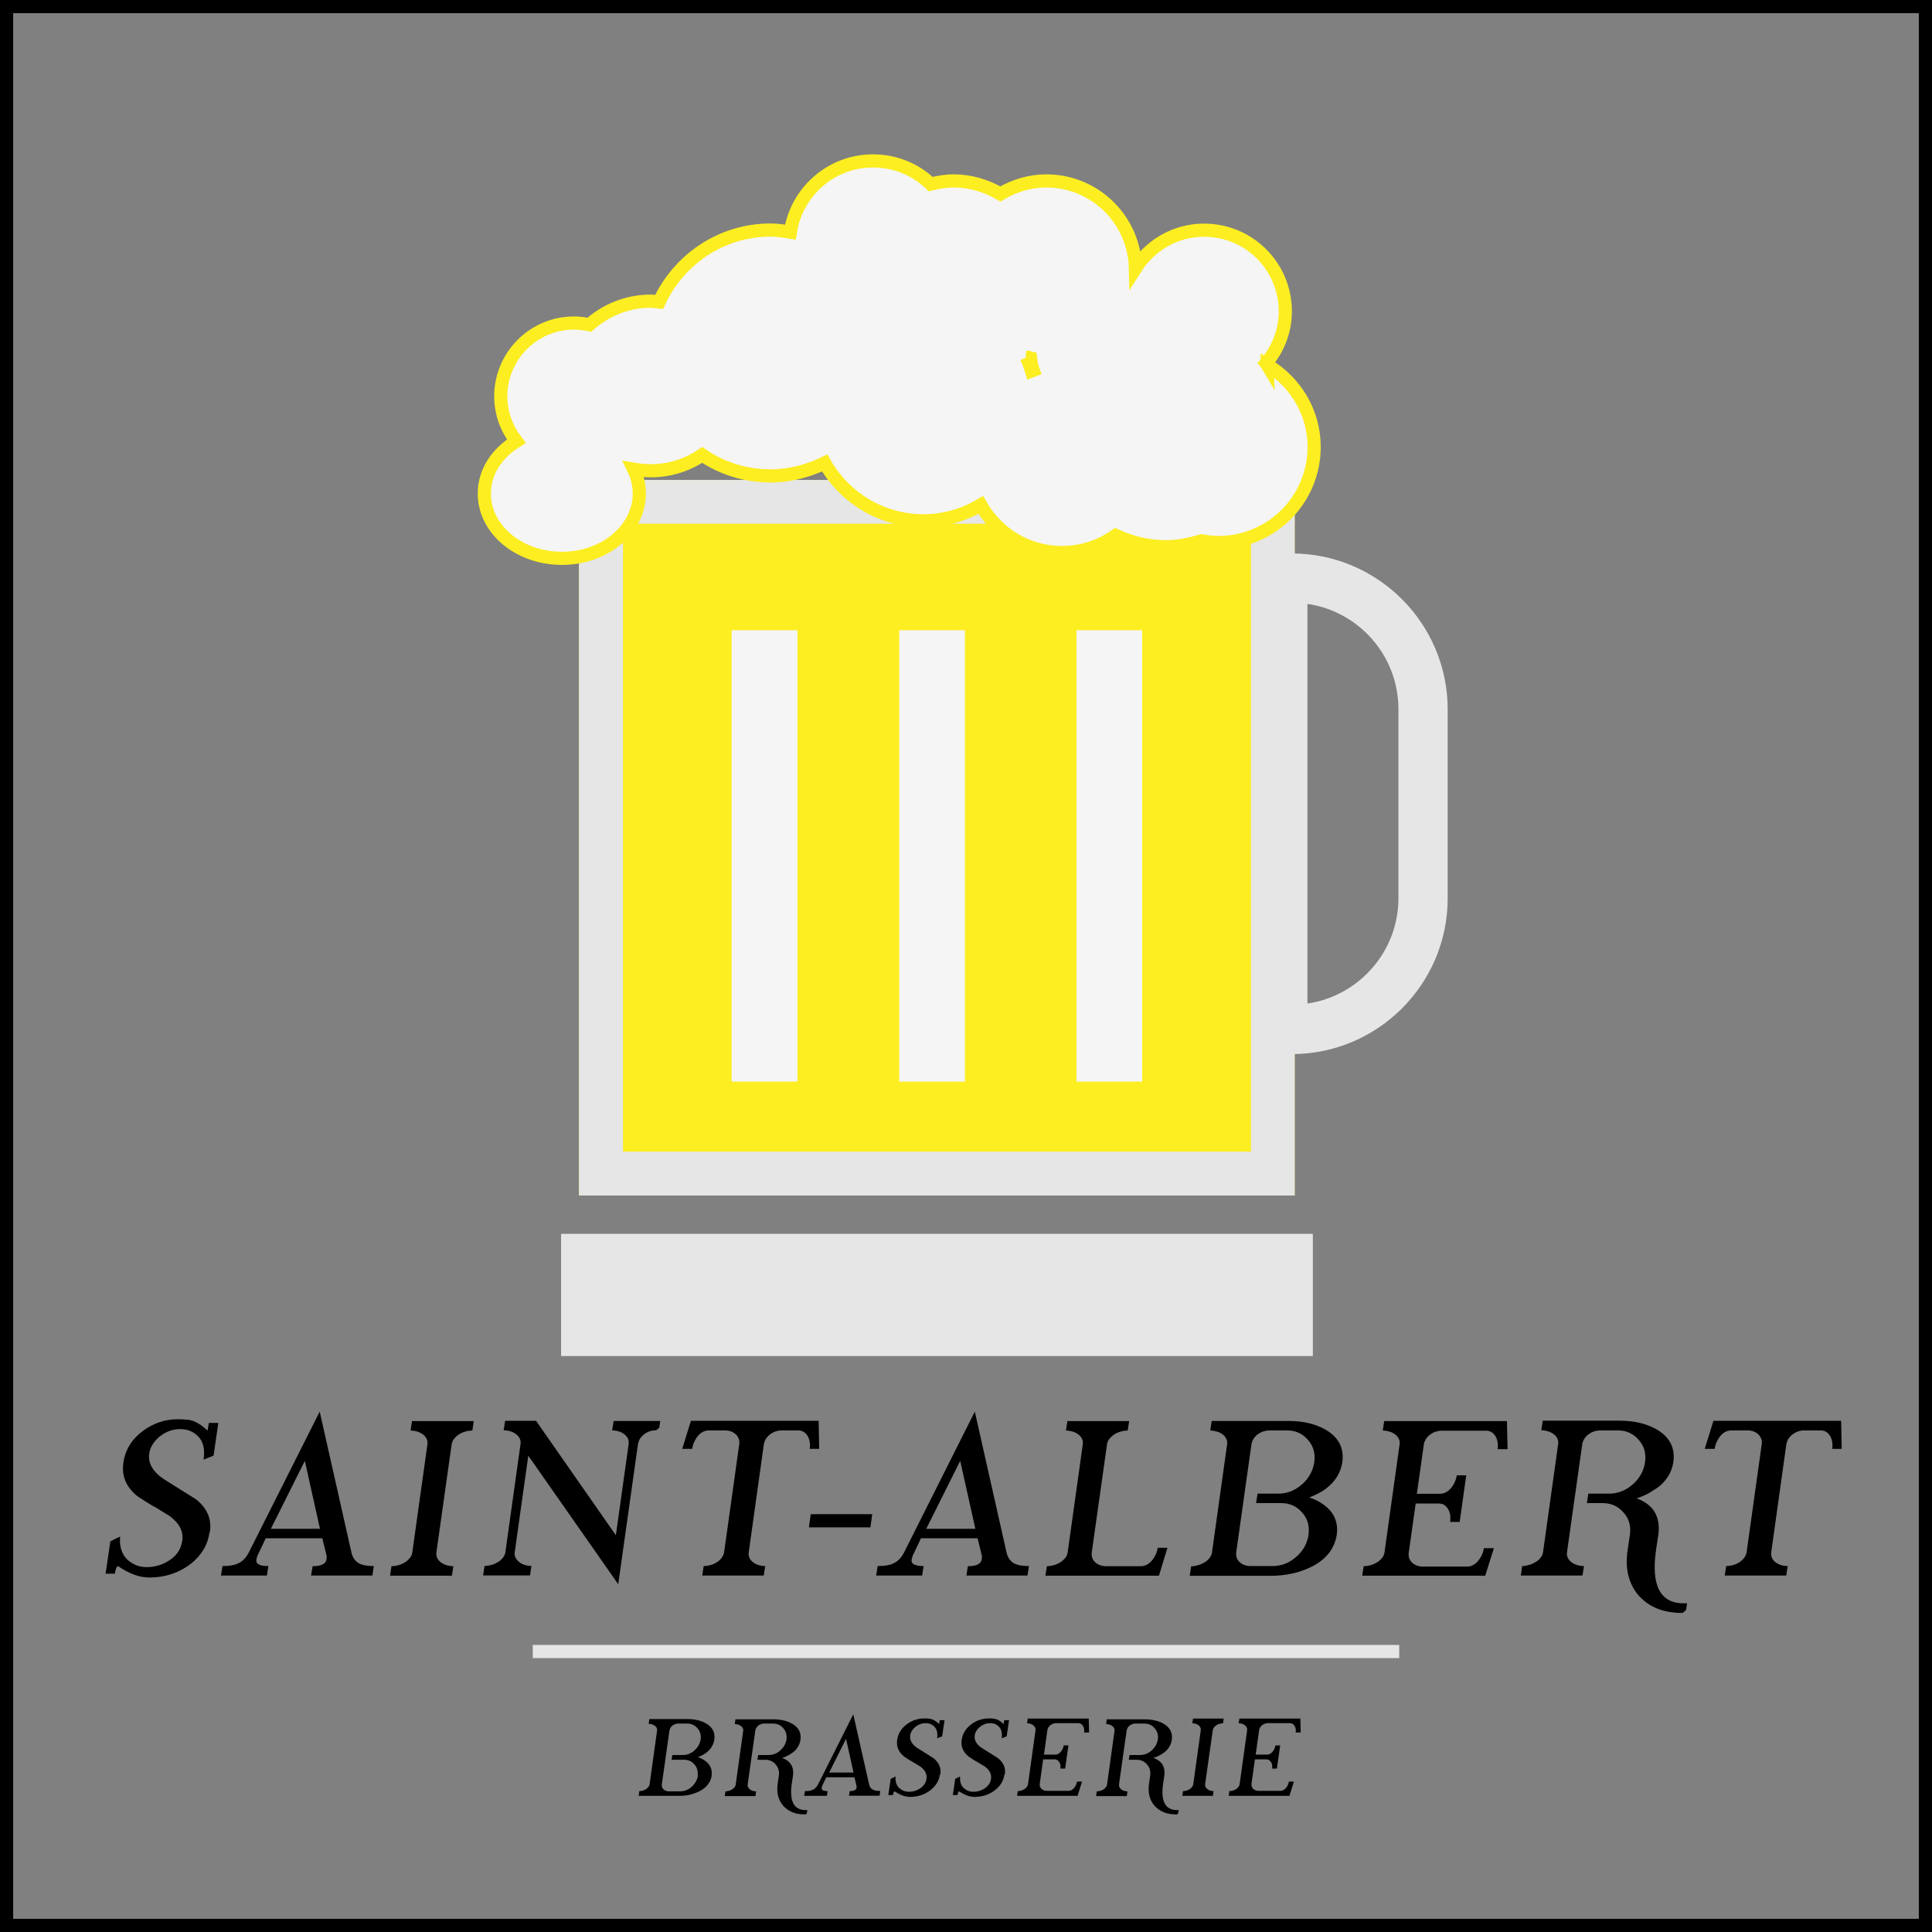 <?xml version="1.0" encoding="UTF-8"?><svg xmlns="http://www.w3.org/2000/svg" viewBox="0 0 146.72 146.72"><rect x="0" y="0" width="146.72" height="146.72" fill="#808080" stroke="none"/><defs><style>.d{fill:#e6e6e6;}.e,.f{fill:#f5f5f5;}.g{fill:#fcee21;}.f{stroke:#fcee21;}.f,.h{stroke-miterlimit:10;}.h{fill:none;stroke:#e6e6e6;}</style></defs><g id="a"/><g id="b"><g id="c"><g><g><g><rect class="g" x="43.97" y="36.45" width="54.35" height="54.34"/><path class="d" d="M98.1,80.05c-.22,0-.45-.03-.68-.06l-1.62-.22-.27-1.67V42.23l1.74-.12c.38-.05,.6-.08,.83-.08,6.53,0,11.84,5.32,11.84,11.84v14.35c0,6.52-5.31,11.83-11.84,11.83Zm1.19-34.19v30.35c3.9-.57,6.91-3.94,6.91-8v-14.35c0-4.06-3-7.43-6.91-8Z"/><rect class="d" x="42.61" y="93.7" width="57.09" height="9.28"/><path class="d" d="M98.33,90.79H43.97V36.45h54.35v54.34Zm-51.02-3.33h47.69V39.77H47.31v47.69Z"/><rect class="e" x="55.56" y="47.86" width="5" height="34.28"/><rect class="e" x="68.29" y="47.86" width="4.99" height="34.28"/><rect class="e" x="81.75" y="47.86" width="4.99" height="34.28"/><path class="f" d="M96.25,27.75c-.03-.05-.05-.11-.1-.17,.89-1.06,1.46-2.42,1.46-3.93,0-3.41-2.75-6.17-6.17-6.17-2.2,0-4.12,1.17-5.21,2.9-.08-3.68-3.07-6.64-6.77-6.64-1.29,0-2.46,.38-3.49,.99-1.05-.61-2.25-.99-3.55-.99-.61,0-1.17,.1-1.74,.24-1.13-1.09-2.67-1.76-4.38-1.76-3.19,0-5.81,2.35-6.28,5.41-.49-.08-.98-.16-1.49-.16-3.78,0-6.99,2.25-8.48,5.47-.21-.02-.4-.07-.62-.07-1.81,0-3.43,.69-4.67,1.79-.37-.07-.75-.13-1.16-.13-3.08,0-5.57,2.5-5.57,5.57,0,1.3,.46,2.47,1.18,3.41-1.47,.9-2.43,2.33-2.43,3.97,0,2.72,2.63,4.92,5.89,4.92s5.88-2.2,5.88-4.92c0-.66-.15-1.28-.43-1.85,.42,.07,.85,.12,1.31,.12,1.45,0,2.79-.45,3.9-1.2,1.47,1.01,3.26,1.59,5.2,1.59,1.47,0,2.85-.38,4.1-.98,1.49,2.61,4.28,4.39,7.5,4.39,1.6,0,3.07-.45,4.35-1.2,1.23,2.15,3.51,3.61,6.17,3.61,1.52,0,2.93-.48,4.08-1.3,1.17,.54,2.44,.86,3.81,.86,.95,0,1.85-.19,2.71-.45,.41,.07,.84,.13,1.29,.13,4.01,0,7.26-3.25,7.26-7.26,0-2.64-1.44-4.94-3.55-6.21Zm-18.31-.61c.11,.02,.21,.04,.32,.06,.04,.32,.1,.62,.2,.91-.03,.01-.07,.03-.12,.05-.11-.35-.24-.69-.39-1.02Z"/></g><g><g><path d="M15.91,116.36c-.07,.53-.25,1.01-.53,1.44-.28,.43-.66,.81-1.14,1.14-.86,.58-1.83,.86-2.91,.86-.7,0-1.45-.26-2.25-.79-.07-.05-.11-.07-.12-.07-.09,0-.17,.19-.24,.57h-.7l.36-2.46,.74-.36c-.03,.39,0,.73,.1,1.02s.24,.53,.44,.72c.42,.39,.91,.58,1.48,.58,.66,0,1.25-.19,1.79-.56,.26-.18,.47-.39,.62-.63,.15-.24,.24-.51,.29-.81,.11-.72-.23-1.36-1.01-1.92l.02,.02c-.2-.12-.4-.24-.59-.36-.19-.12-.39-.25-.6-.37v.02c-.2-.12-.4-.24-.6-.37-.2-.13-.4-.26-.59-.38-.88-.69-1.25-1.55-1.1-2.56,.14-.99,.63-1.79,1.48-2.42,.4-.3,.83-.52,1.27-.67,.44-.15,.91-.22,1.4-.22,.28,0,.53,.02,.75,.04,.22,.03,.4,.08,.55,.15h-.02c.15,.06,.3,.15,.46,.26s.33,.25,.51,.42c0-.04,0-.1,.02-.2s.04-.23,.07-.39h.72l-.36,2.48-.76,.31c.11-.78-.02-1.35-.38-1.73-.36-.39-.82-.59-1.39-.59s-1.07,.18-1.55,.55c-.22,.18-.41,.39-.55,.61-.14,.23-.23,.47-.26,.74-.09,.68,.26,1.3,1.05,1.86,.4,.25,.81,.51,1.24,.78,.43,.27,.84,.53,1.25,.78,.86,.67,1.22,1.51,1.07,2.51Z"/><path d="M23.62,119.66l.12-.72c.63,0,.98-.16,1.05-.49,.01-.07,.02-.13,.02-.17v-.1l-.33-1.36h-4.3l-.54,1.14c-.05,.08-.08,.17-.11,.25-.03,.09-.05,.16-.06,.23-.05,.33,.25,.49,.91,.49l-.11,.72h-3.49l.12-.72c.28,0,.53-.02,.73-.06,.21-.04,.39-.1,.55-.19s.3-.2,.42-.34c.12-.14,.24-.32,.34-.53l5.34-10.61,2.39,10.61c.04,.21,.1,.38,.19,.52,.08,.14,.2,.26,.33,.35s.31,.15,.5,.19c.2,.04,.43,.06,.7,.06l-.11,.72h-4.68Zm-3.05-3.56h3.73l-1.15-5.16-2.58,5.16Z"/><path d="M29.62,119.66l.11-.72c.18,0,.36-.03,.54-.08,.18-.05,.34-.13,.49-.22,.15-.09,.27-.21,.37-.33s.16-.27,.18-.41l1.15-8.22c.02-.15,0-.29-.06-.41s-.15-.24-.27-.33c-.12-.09-.26-.17-.43-.22s-.34-.08-.52-.08l.11-.72h4.69l-.11,.72c-.19,0-.37,.03-.55,.08-.18,.05-.34,.13-.48,.22-.14,.09-.26,.21-.36,.33s-.16,.27-.18,.41l-1.16,8.22c-.02,.15,0,.29,.06,.41,.06,.13,.15,.24,.27,.33s.26,.17,.43,.22,.34,.08,.53,.08l-.11,.72h-4.69Z"/><path d="M49.79,108.62c-.16,0-.31,.03-.46,.08s-.29,.13-.41,.22c-.12,.09-.23,.21-.31,.33s-.13,.27-.16,.41l-1.5,10.65-6.83-9.76-1.03,7.33c-.02,.15,0,.29,.06,.41s.15,.24,.27,.33,.26,.17,.42,.22c.16,.05,.34,.08,.52,.08l-.11,.72h-3.56l.11-.72c.18,0,.36-.03,.54-.08s.34-.13,.49-.22,.27-.21,.37-.33c.1-.13,.16-.27,.18-.41l1.15-8.22c.02-.15,0-.29-.06-.41s-.15-.24-.27-.33c-.12-.09-.26-.17-.43-.22-.17-.05-.34-.08-.52-.08l.11-.72h2.35l6.06,8.69,.97-6.92c.02-.15,0-.29-.05-.41-.06-.13-.15-.24-.26-.33-.12-.09-.26-.17-.42-.22-.16-.05-.34-.08-.52-.08l.11-.72h3.54l-.07,.51-.26,.21Z"/><path d="M61.49,110.03c.03-.18,.03-.36,0-.53-.03-.17-.08-.32-.16-.45s-.18-.24-.3-.31c-.12-.08-.25-.11-.4-.11h-1.28c-.16,0-.31,.03-.46,.08s-.29,.13-.41,.22c-.12,.09-.23,.21-.31,.33s-.13,.27-.16,.41l-1.15,8.22c-.02,.15,0,.29,.05,.41s.15,.24,.26,.33c.12,.09,.26,.17,.42,.22,.16,.05,.34,.08,.52,.08l-.11,.72h-4.67l.11-.72c.18,0,.36-.03,.54-.08,.18-.05,.34-.13,.48-.22,.14-.09,.26-.21,.35-.33s.15-.27,.18-.41l1.15-8.22c.02-.15,.01-.29-.04-.41-.05-.13-.12-.24-.22-.33-.1-.09-.21-.17-.35-.22s-.29-.08-.44-.08h-1.28c-.15,0-.3,.04-.44,.11s-.26,.18-.37,.31c-.11,.13-.2,.28-.28,.45-.08,.17-.13,.35-.15,.53h-.76l.66-2.13h9.7l.04,2.13h-.74Z"/><path d="M61.43,115.99l.14-1h4.67l-.14,1h-4.67Z"/><path d="M73.39,119.66l.11-.72c.63,0,.98-.16,1.05-.49,.01-.07,.02-.13,.02-.17v-.1l-.33-1.36h-4.3l-.54,1.14c-.05,.08-.08,.17-.11,.25-.03,.09-.04,.16-.06,.23-.05,.33,.25,.49,.91,.49l-.11,.72h-3.49l.11-.72c.28,0,.53-.02,.74-.06,.21-.04,.39-.1,.55-.19,.16-.08,.3-.2,.42-.34,.12-.14,.24-.32,.34-.53l5.33-10.61,2.39,10.61c.04,.21,.1,.38,.19,.52,.08,.14,.2,.26,.33,.35,.14,.09,.3,.15,.5,.19,.2,.04,.43,.06,.7,.06l-.11,.72h-4.67Zm-3.05-3.56h3.73l-1.15-5.16-2.58,5.16Z"/><path d="M88.01,119.66h-8.62l.11-.72c.18,0,.36-.03,.54-.08,.18-.05,.34-.13,.49-.22s.27-.21,.37-.33,.16-.27,.18-.41l1.15-8.22c.02-.15,0-.29-.06-.41-.06-.13-.15-.24-.27-.33-.12-.09-.26-.17-.43-.22s-.34-.08-.52-.08l.11-.72h4.69l-.11,.72c-.19,0-.37,.03-.55,.08s-.34,.13-.48,.22c-.14,.09-.26,.21-.36,.33s-.16,.27-.18,.41l-1.16,8.22c-.02,.15,0,.29,.04,.41s.12,.24,.22,.33c.1,.09,.22,.17,.36,.22s.29,.08,.44,.08h2.69c.15,0,.29-.04,.43-.11,.14-.08,.27-.18,.38-.31s.21-.28,.29-.45,.13-.34,.16-.53h.74l-.65,2.13Z"/><path d="M101.52,116.54c-.17,1.08-.82,1.9-1.95,2.46-.46,.22-.94,.39-1.45,.5s-1.04,.17-1.61,.17h-6.16l.11-.72c.18,0,.36-.04,.54-.09,.18-.05,.34-.13,.49-.22s.27-.2,.37-.33c.1-.13,.16-.26,.18-.41l1.15-8.22c.02-.15,0-.28-.06-.41-.06-.13-.15-.24-.27-.33-.12-.09-.26-.17-.43-.22s-.34-.08-.52-.09l.11-.72h5.83c1.11,0,2.05,.22,2.83,.67,.98,.57,1.4,1.39,1.26,2.46-.06,.4-.2,.77-.4,1.1-.2,.33-.48,.63-.83,.9-.19,.15-.39,.27-.61,.38s-.44,.21-.68,.3c.26,.08,.49,.18,.71,.3,.21,.12,.41,.25,.58,.4,.65,.54,.92,1.25,.81,2.12Zm-2.15,0c.09-.65-.07-1.21-.48-1.67-.41-.48-.94-.72-1.58-.72h-1.92l.11-.72h1.57c.67,0,1.26-.23,1.79-.69,.27-.23,.48-.49,.64-.78,.16-.28,.26-.59,.31-.93,.09-.66-.07-1.22-.48-1.68-.41-.48-.94-.72-1.58-.72h-1.36c-.16,0-.31,.03-.47,.08-.15,.05-.29,.13-.41,.22-.12,.09-.23,.21-.31,.33-.08,.13-.14,.27-.16,.41l-1.16,8.22c-.02,.15,0,.29,.04,.41s.12,.24,.22,.33c.1,.09,.22,.17,.36,.22s.29,.08,.44,.08h1.7c.67,0,1.26-.23,1.79-.69,.27-.23,.48-.5,.64-.78,.16-.29,.26-.6,.31-.93Z"/><path d="M112.77,119.66h-9.32l.11-.72c.18,0,.36-.03,.54-.08,.18-.05,.34-.13,.49-.22s.27-.21,.37-.33,.16-.27,.18-.41l1.15-8.22c.02-.15,0-.29-.06-.41-.06-.13-.15-.24-.27-.33-.12-.09-.26-.17-.43-.22s-.34-.08-.52-.08l.11-.72h9.32l.05,2.13h-.76c.03-.18,.03-.36,0-.53-.03-.17-.08-.32-.16-.45s-.18-.24-.3-.31-.25-.11-.4-.11h-3.39c-.16,0-.31,.03-.47,.08-.15,.05-.29,.13-.41,.22-.12,.09-.23,.21-.31,.33-.08,.13-.14,.27-.16,.41l-.53,3.75h1.77c.15,0,.29-.04,.43-.11s.27-.18,.38-.31c.12-.13,.21-.28,.29-.45,.08-.17,.13-.34,.16-.53h.72l-.5,3.54h-.72c.02-.18,.02-.36,0-.53-.03-.17-.08-.32-.16-.45s-.18-.24-.29-.31-.25-.11-.4-.11h-1.77l-.53,3.75c-.02,.15,0,.29,.04,.41s.12,.24,.22,.33c.1,.09,.22,.17,.36,.22s.29,.08,.44,.08h3.39c.15,0,.29-.04,.43-.11s.27-.18,.38-.31,.21-.28,.29-.45c.08-.17,.13-.34,.16-.53h.76l-.67,2.13Z"/><path d="M127.77,122.49c-.72,0-1.35-.11-1.89-.32-.54-.21-1.01-.54-1.41-.97-.39-.44-.65-.95-.8-1.52s-.17-1.22-.07-1.93l.18-1.21c.09-.65-.07-1.21-.48-1.67-.41-.48-.94-.72-1.58-.72h-1.21l.11-.72h1.57c.67,0,1.26-.23,1.79-.69,.27-.23,.48-.49,.64-.78,.16-.28,.26-.59,.31-.93,.09-.66-.07-1.22-.48-1.68-.41-.48-.94-.72-1.58-.72h-1.36c-.16,0-.31,.03-.47,.08-.15,.05-.29,.13-.41,.22-.12,.09-.23,.21-.31,.33-.08,.13-.14,.27-.16,.41l-1.16,8.22c-.02,.15,0,.29,.06,.41s.15,.24,.27,.33,.26,.17,.43,.22c.16,.05,.34,.08,.53,.08l-.11,.72h-4.69l.11-.72c.18,0,.36-.04,.54-.09,.18-.05,.34-.13,.49-.22s.27-.2,.37-.33c.1-.13,.16-.26,.18-.41l1.15-8.22c.02-.15,0-.28-.06-.41-.06-.13-.15-.24-.27-.33-.12-.09-.26-.17-.43-.22s-.34-.08-.52-.09l.11-.72h5.83c1.11,0,2.05,.22,2.83,.67,.98,.57,1.4,1.39,1.26,2.46-.06,.42-.21,.81-.44,1.16-.23,.35-.54,.66-.94,.92v-.02c-.21,.15-.43,.29-.67,.41-.24,.12-.49,.22-.74,.3,1.27,.46,1.82,1.38,1.65,2.74l-.18,1.19c-.38,2.69,.32,4.04,2.11,4.04h.25l-.08,.51-.25,.21Z"/><path d="M139.14,110.03c.03-.18,.03-.36,0-.53-.03-.17-.08-.32-.16-.45s-.18-.24-.3-.31c-.12-.08-.25-.11-.4-.11h-1.28c-.16,0-.31,.03-.46,.08-.15,.05-.29,.13-.41,.22-.12,.09-.23,.21-.31,.33s-.13,.27-.16,.41l-1.15,8.22c-.02,.15,0,.29,.05,.41s.15,.24,.26,.33,.26,.17,.42,.22c.16,.05,.34,.08,.52,.08l-.11,.72h-4.67l.11-.72c.18,0,.36-.03,.54-.08s.34-.13,.48-.22c.14-.09,.26-.21,.35-.33s.15-.27,.18-.41l1.15-8.22c.02-.15,.01-.29-.04-.41s-.12-.24-.22-.33c-.1-.09-.21-.17-.35-.22s-.29-.08-.44-.08h-1.28c-.15,0-.3,.04-.44,.11s-.26,.18-.37,.31-.2,.28-.28,.45c-.08,.17-.13,.35-.15,.53h-.76l.66-2.13h9.7l.04,2.13h-.74Z"/></g><g><path d="M54.05,134.83c-.08,.54-.41,.94-.97,1.22-.23,.11-.47,.19-.72,.25-.25,.06-.52,.08-.8,.08h-3.06l.05-.36c.09,0,.18-.02,.27-.04,.09-.03,.17-.06,.24-.11,.07-.05,.13-.1,.18-.16,.05-.06,.08-.13,.09-.2l.57-4.09c.01-.07,0-.14-.03-.2-.03-.06-.08-.12-.14-.16-.06-.05-.13-.08-.21-.11-.08-.03-.17-.04-.26-.04l.05-.36h2.9c.55,0,1.02,.11,1.41,.33,.49,.28,.7,.69,.63,1.22-.03,.2-.1,.38-.2,.55s-.24,.32-.41,.45c-.09,.07-.19,.14-.3,.19s-.22,.1-.34,.15c.13,.04,.25,.09,.35,.15,.11,.06,.2,.13,.29,.2,.32,.27,.46,.62,.4,1.05Zm-1.07,0c.04-.32-.04-.6-.24-.83-.2-.24-.47-.36-.79-.36h-.95l.06-.36h.78c.33,0,.63-.11,.89-.34,.13-.12,.24-.25,.32-.39,.08-.14,.13-.3,.16-.46,.04-.33-.04-.61-.24-.84-.2-.24-.47-.36-.79-.36h-.67c-.08,0-.16,.01-.23,.04-.08,.03-.14,.06-.21,.11-.06,.05-.11,.1-.15,.17-.04,.06-.07,.13-.08,.21l-.58,4.09c-.01,.07,0,.14,.02,.21,.02,.06,.06,.12,.11,.17,.05,.05,.11,.08,.18,.11,.07,.03,.14,.04,.22,.04h.84c.33,0,.63-.11,.89-.34,.13-.12,.24-.25,.32-.39,.08-.14,.13-.3,.16-.46Z"/><path d="M61.13,137.79c-.36,0-.67-.05-.94-.16s-.5-.27-.7-.48c-.19-.22-.32-.47-.4-.76-.07-.29-.08-.61-.03-.96l.09-.6c.04-.32-.04-.6-.24-.83-.2-.24-.47-.36-.79-.36h-.6l.06-.36h.78c.33,0,.63-.11,.89-.34,.13-.12,.24-.25,.32-.39,.08-.14,.13-.3,.16-.46,.04-.33-.04-.61-.24-.84-.2-.24-.47-.36-.79-.36h-.67c-.08,0-.16,.01-.23,.04-.08,.03-.14,.06-.21,.11-.06,.05-.11,.1-.15,.17-.04,.06-.07,.13-.08,.21l-.58,4.09c-.01,.07,0,.14,.03,.21,.03,.06,.08,.12,.14,.17,.06,.05,.13,.08,.21,.11,.08,.03,.17,.04,.26,.04l-.05,.36h-2.33l.05-.36c.09,0,.18-.02,.27-.04,.09-.03,.17-.06,.24-.11,.07-.05,.13-.1,.18-.16,.05-.06,.08-.13,.09-.2l.57-4.09c.01-.07,0-.14-.03-.2-.03-.06-.08-.12-.14-.16-.06-.05-.13-.08-.21-.11-.08-.03-.17-.04-.26-.04l.05-.36h2.9c.55,0,1.02,.11,1.41,.33,.49,.28,.7,.69,.63,1.22-.03,.21-.1,.4-.22,.58-.11,.18-.27,.33-.47,.46h0c-.1,.07-.21,.13-.33,.19s-.24,.11-.37,.15c.63,.23,.91,.68,.82,1.36l-.09,.59c-.19,1.34,.16,2.01,1.05,2.01h.13l-.04,.25-.12,.1Z"/><path d="M64.47,136.38l.06-.36c.31,0,.49-.08,.52-.25,0-.04,0-.06,0-.08v-.05l-.16-.67h-2.14l-.27,.56s-.04,.08-.05,.12-.02,.08-.03,.12c-.03,.16,.12,.25,.45,.25l-.05,.36h-1.73l.06-.36c.14,0,.26,0,.37-.03,.1-.02,.19-.05,.27-.09,.08-.04,.15-.1,.21-.17,.06-.07,.12-.16,.17-.27l2.65-5.27,1.19,5.27c.02,.1,.05,.19,.09,.26s.1,.13,.17,.17c.07,.04,.15,.08,.25,.09,.1,.02,.21,.03,.35,.03l-.05,.36h-2.32Zm-1.51-1.77h1.86l-.57-2.56-1.28,2.56Z"/><path d="M71.38,134.74c-.03,.26-.12,.5-.26,.72-.14,.21-.33,.4-.57,.57-.43,.29-.91,.43-1.44,.43-.35,0-.72-.13-1.12-.39-.03-.02-.05-.03-.06-.03-.04,0-.08,.09-.12,.28h-.35l.18-1.23,.37-.18c-.01,.19,0,.36,.05,.51,.05,.15,.12,.27,.22,.36,.21,.19,.45,.29,.74,.29,.33,0,.62-.09,.89-.28,.13-.09,.23-.2,.31-.31,.07-.12,.12-.25,.14-.4,.05-.36-.12-.68-.5-.95h0c-.1-.05-.2-.11-.29-.17-.1-.06-.2-.12-.3-.18h0c-.1-.05-.2-.11-.3-.18-.1-.07-.2-.13-.29-.19-.44-.34-.62-.77-.55-1.27,.07-.49,.32-.89,.74-1.2,.2-.15,.41-.26,.63-.33,.22-.07,.45-.11,.7-.11,.14,0,.26,0,.37,.02s.2,.04,.27,.07h0c.07,.03,.15,.08,.23,.13,.08,.06,.17,.13,.26,.21,0-.02,0-.05,0-.1,0-.05,.02-.11,.04-.2h.36l-.18,1.23-.38,.15c.05-.38-.01-.67-.19-.86-.18-.2-.41-.29-.69-.29s-.53,.09-.77,.28c-.11,.09-.2,.19-.27,.3-.07,.11-.11,.24-.13,.37-.04,.34,.13,.65,.52,.92,.2,.12,.4,.25,.62,.39,.21,.13,.42,.26,.62,.39,.43,.34,.61,.75,.53,1.25Z"/><path d="M76.28,134.74c-.03,.26-.12,.5-.26,.72-.14,.21-.33,.4-.57,.57-.43,.29-.91,.43-1.44,.43-.35,0-.72-.13-1.12-.39-.03-.02-.05-.03-.06-.03-.04,0-.08,.09-.12,.28h-.35l.18-1.23,.37-.18c-.01,.19,0,.36,.05,.51,.05,.15,.12,.27,.22,.36,.21,.19,.45,.29,.74,.29,.33,0,.62-.09,.89-.28,.13-.09,.23-.2,.31-.31,.07-.12,.12-.25,.14-.4,.05-.36-.12-.68-.5-.95h0c-.1-.05-.2-.11-.29-.17-.1-.06-.2-.12-.3-.18h0c-.1-.05-.2-.11-.3-.18-.1-.07-.2-.13-.29-.19-.44-.34-.62-.77-.55-1.27,.07-.49,.32-.89,.74-1.2,.2-.15,.41-.26,.63-.33,.22-.07,.45-.11,.7-.11,.14,0,.26,0,.37,.02s.2,.04,.27,.07h0c.07,.03,.15,.08,.23,.13,.08,.06,.17,.13,.26,.21,0-.02,0-.05,0-.1,0-.05,.02-.11,.04-.2h.36l-.18,1.23-.38,.15c.05-.38-.01-.67-.19-.86-.18-.2-.41-.29-.69-.29s-.53,.09-.77,.28c-.11,.09-.2,.19-.27,.3-.07,.11-.11,.24-.13,.37-.04,.34,.13,.65,.52,.92,.2,.12,.4,.25,.62,.39,.21,.13,.42,.26,.62,.39,.43,.34,.61,.75,.53,1.25Z"/><path d="M81.87,136.38h-4.63l.05-.36c.09,0,.18-.01,.27-.04,.09-.03,.17-.06,.24-.11,.07-.05,.13-.1,.18-.17,.05-.06,.08-.13,.09-.21l.57-4.09c.01-.07,0-.14-.03-.21-.03-.06-.08-.12-.14-.17-.06-.05-.13-.08-.21-.11-.08-.03-.17-.04-.26-.04l.05-.36h4.63l.03,1.06h-.38c.01-.09,.01-.18,0-.26-.01-.08-.04-.16-.08-.23-.04-.07-.09-.12-.15-.16s-.13-.06-.2-.06h-1.69c-.08,0-.16,.01-.23,.04-.08,.03-.14,.06-.21,.11-.06,.05-.11,.1-.15,.17-.04,.06-.07,.13-.08,.21l-.26,1.86h.88c.07,0,.14-.02,.21-.06,.07-.04,.13-.09,.19-.16,.06-.07,.1-.14,.14-.22s.06-.17,.08-.26h.36l-.25,1.76h-.36c.01-.09,0-.18,0-.26-.01-.08-.04-.16-.08-.22-.04-.07-.09-.12-.15-.16-.06-.04-.12-.06-.2-.06h-.88l-.26,1.86c-.01,.07,0,.14,.02,.21,.02,.06,.06,.12,.11,.17,.05,.05,.11,.08,.18,.11,.07,.03,.14,.04,.22,.04h1.68c.07,0,.14-.02,.21-.06,.07-.04,.13-.09,.19-.16,.06-.07,.1-.14,.14-.22,.04-.08,.07-.17,.08-.26h.38l-.33,1.06Z"/><path d="M89.33,137.79c-.36,0-.67-.05-.94-.16s-.5-.27-.7-.48c-.19-.22-.33-.47-.4-.76-.07-.29-.08-.61-.03-.96l.09-.6c.04-.32-.04-.6-.24-.83-.2-.24-.47-.36-.79-.36h-.6l.06-.36h.78c.33,0,.63-.11,.89-.34,.13-.12,.24-.25,.32-.39s.13-.3,.16-.46c.04-.33-.04-.61-.24-.84-.2-.24-.47-.36-.79-.36h-.67c-.08,0-.16,.01-.23,.04-.08,.03-.14,.06-.21,.11s-.11,.1-.15,.17c-.04,.06-.07,.13-.08,.21l-.58,4.09c-.01,.07,0,.14,.03,.21,.03,.06,.08,.12,.14,.17,.06,.05,.13,.08,.21,.11,.08,.03,.17,.04,.26,.04l-.05,.36h-2.33l.05-.36c.09,0,.18-.02,.27-.04,.09-.03,.17-.06,.24-.11s.13-.1,.18-.16c.05-.06,.08-.13,.09-.2l.57-4.09c.01-.07,0-.14-.03-.2-.03-.06-.08-.12-.14-.16-.06-.05-.13-.08-.21-.11-.08-.03-.17-.04-.26-.04l.05-.36h2.9c.55,0,1.02,.11,1.41,.33,.49,.28,.7,.69,.63,1.22-.03,.21-.1,.4-.22,.58-.11,.18-.27,.33-.47,.46h0c-.1,.07-.21,.13-.33,.19s-.24,.11-.37,.15c.63,.23,.91,.68,.82,1.36l-.09,.59c-.19,1.34,.16,2.01,1.05,2.01h.13l-.04,.25-.12,.1Z"/><path d="M89.79,136.38l.05-.36c.09,0,.18-.01,.27-.04,.09-.03,.17-.06,.24-.11s.13-.1,.18-.17,.08-.13,.09-.21l.57-4.09c.01-.07,0-.14-.03-.21-.03-.06-.08-.12-.14-.17s-.13-.08-.21-.11c-.08-.03-.17-.04-.26-.04l.05-.36h2.33l-.05,.36c-.09,0-.18,.01-.27,.04-.09,.03-.17,.06-.24,.11s-.13,.1-.18,.17c-.05,.06-.08,.13-.09,.21l-.58,4.09c-.01,.07,0,.14,.03,.21,.03,.06,.08,.12,.14,.17s.13,.08,.21,.11c.08,.03,.17,.04,.26,.04l-.05,.36h-2.33Z"/><path d="M97.94,136.38h-4.63l.05-.36c.09,0,.18-.01,.27-.04,.09-.03,.17-.06,.24-.11s.13-.1,.18-.17,.08-.13,.09-.21l.57-4.09c.01-.07,0-.14-.03-.21-.03-.06-.08-.12-.14-.17s-.13-.08-.21-.11c-.08-.03-.17-.04-.26-.04l.05-.36h4.63l.03,1.06h-.38c.01-.09,.01-.18,0-.26-.01-.08-.04-.16-.08-.23-.04-.07-.09-.12-.15-.16-.06-.04-.13-.06-.2-.06h-1.68c-.08,0-.16,.01-.23,.04-.08,.03-.14,.06-.21,.11s-.11,.1-.15,.17c-.04,.06-.07,.13-.08,.21l-.26,1.86h.88c.07,0,.14-.02,.21-.06,.07-.04,.13-.09,.19-.16,.06-.07,.1-.14,.14-.22,.04-.08,.06-.17,.08-.26h.36l-.25,1.76h-.36c.01-.09,0-.18,0-.26-.01-.08-.04-.16-.08-.22-.04-.07-.09-.12-.15-.16-.06-.04-.12-.06-.2-.06h-.88l-.26,1.86c-.01,.07,0,.14,.02,.21,.03,.06,.06,.12,.11,.17,.05,.05,.11,.08,.18,.11s.14,.04,.22,.04h1.69c.07,0,.14-.02,.21-.06,.07-.04,.13-.09,.19-.16s.11-.14,.14-.22,.07-.17,.08-.26h.38l-.33,1.06Z"/></g></g><line class="h" x1="106.26" y1="125.42" x2="40.46" y2="125.42"/></g><path d="M146.72,146.72H0V0H146.72V146.72ZM1,145.72H145.72V1H1V145.72Z"/></g></g></g></svg>